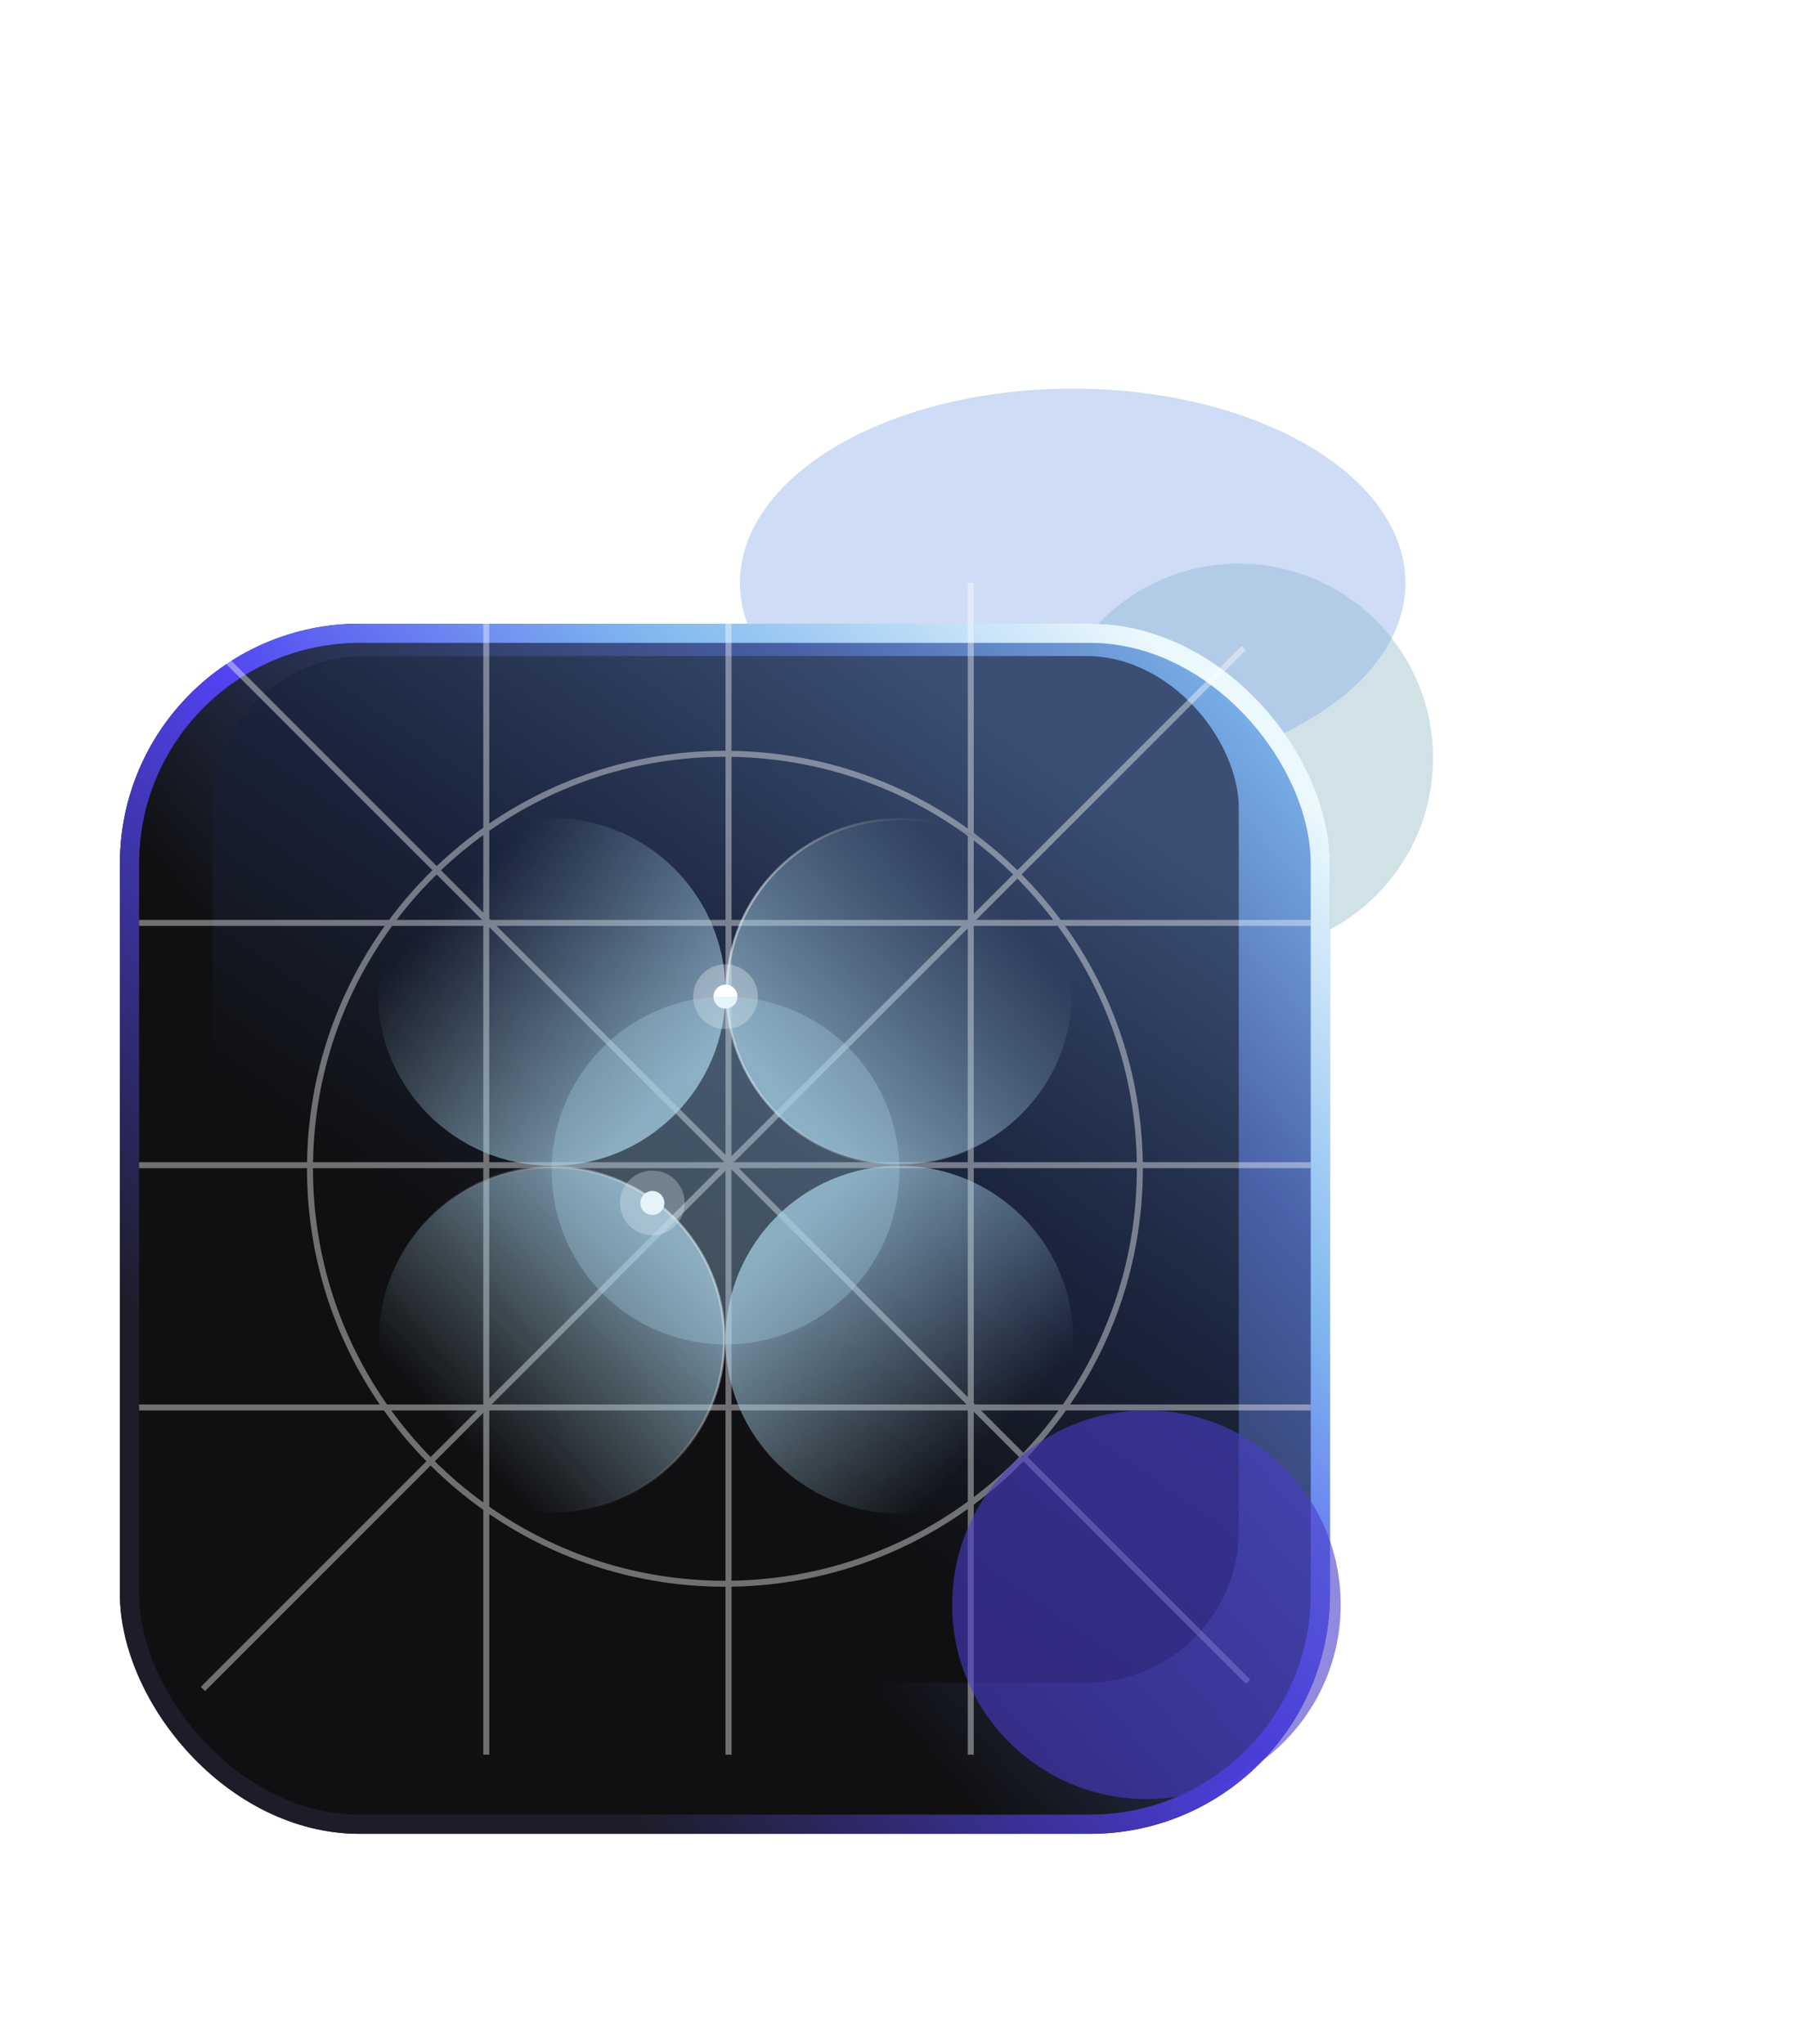 
<svg width="1496" height="1704" viewBox="0 0 1496 1704" fill="none" xmlns="http://www.w3.org/2000/svg">
<g filter="url(#filter0_f_3_2)">
<circle cx="1033" cy="632" r="162" fill="#A2C6D2" fill-opacity="0.5"/>
</g>
<g filter="url(#filter1_f_3_2)">
<ellipse cx="894.5" cy="486" rx="277.5" ry="162" fill="#86A8E6" fill-opacity="0.4"/>
</g>
<g filter="url(#filter2_d_3_2)">
<rect x="100" y="470" width="1009" height="1009" rx="200" fill="url(#paint0_linear_3_2)"/>
<rect x="108" y="478" width="993" height="993" rx="192" stroke="url(#paint1_linear_3_2)" stroke-width="16"/>
</g>
<rect x="177" y="547" width="856" height="856" rx="127" fill="url(#paint2_linear_3_2)"/>
<g style="mix-blend-mode:overlay">
<path fill-rule="evenodd" clip-rule="evenodd" d="M397.929 1176L359.086 1214.84C347.226 1202.73 336.255 1189.75 326.279 1176H397.929ZM403 1170.93L402.929 1171H322.719C283.819 1115.32 261 1047.58 261 974.5C261 974.333 261 974.167 261 974H403V1170.93ZM403 1178L362.611 1218.39C375.159 1230.83 388.662 1242.32 403 1252.72V1178ZM355.551 1218.38L167.464 1406.46L171 1410L359.075 1221.92C372.662 1235.4 387.353 1247.77 403 1258.88V1463H408V1262.36C463.943 1300.62 531.608 1323 604.5 1323L604.763 1323L605 1323V1463H610V1322.96C683.411 1321.82 751.314 1297.99 807 1258.16V1463H812V1254.52C826.742 1243.58 840.59 1231.5 853.414 1218.41L1039 1404L1042.54 1400.46L856.889 1214.82C868.451 1202.68 879.146 1189.71 888.876 1176H1093V1171H892.36C930.621 1115.06 953 1047.39 953 974.5L953 974.251L953 974H1093V969H952.957C951.822 895.589 927.987 827.686 888.163 772H1093V767H884.52C874.564 753.586 863.666 740.912 851.925 729.075L1039 542L1035.46 538.464L848.378 725.551C836.987 714.39 824.832 704.004 812 694.48L812 486H807L807 690.837C751.314 651.013 683.411 627.178 610 626.043V486H605V626C604.833 626 604.667 626 604.5 626C531.608 626 463.943 648.379 408 686.64L408 486H403L403 690.124C389.294 699.854 376.322 710.549 364.182 722.111L174.536 532.464L171 536L360.586 725.586C347.5 738.41 335.422 752.258 324.48 767H116V772H320.837C281.013 827.686 257.178 895.589 256.043 969H116V974H256L256 974.297L256 974.5C256 1047.39 278.379 1115.06 316.64 1171H116V1176H320.124C330.811 1191.06 342.664 1205.23 355.551 1218.38ZM844.843 729.086C834.51 718.966 823.54 709.492 812 700.732V761.929L844.843 729.086ZM807 766.929L806.929 767H610V631.043C683.609 632.199 751.597 656.508 807 697.007V766.929ZM801.929 772L610 963.929V772H801.929ZM612 969L807 774V969H612ZM605 976V1171L410 1171L605 976ZM599.929 974L408 1165.93V974L599.929 974ZM814 767L848.389 732.611C859.084 743.394 869.069 754.882 878.268 767H814ZM882.721 1176C873.716 1188.41 863.9 1200.2 853.352 1211.28L818.071 1176H882.721ZM849.878 1214.88L812 1177V1248.27C825.434 1238.07 838.095 1226.91 849.878 1214.88ZM812 1169.93L813.071 1171H886.281C925.181 1115.32 948 1047.58 948 974.5C948 974.333 948 974.167 948 974H812V1169.93ZM616.071 974L807 1164.93V974H616.071ZM806 1171L610 975V1171H806ZM414.071 772L605 962.929V772L414.071 772ZM604 969L408 773V969L604 969ZM408 765.929L409.071 767L605 767V631C604.833 631 604.667 631 604.5 631C531.425 631 463.679 653.819 408 692.719V765.929ZM367.719 725.648L403 760.929V696.279C390.588 705.284 378.801 715.1 367.719 725.648ZM402 767L364.122 729.122C352.095 740.905 340.93 753.566 330.732 767H402ZM261.043 969H403V772H327.007C286.508 827.403 262.199 895.391 261.043 969ZM881.993 772H812V969H947.957C946.801 895.391 922.492 827.403 881.993 772ZM807 1251.99V1176H610V1317.96C683.609 1316.8 751.597 1292.49 807 1251.99ZM605 1318V1176L408 1176V1256.28C463.679 1295.18 531.425 1318 604.5 1318L604.677 1318L605 1318Z" fill="white" fill-opacity="0.4"/>
</g>
<circle cx="750" cy="827" r="144" fill="url(#paint3_linear_3_2)" fill-opacity="0.7" stroke="url(#paint4_linear_3_2)" stroke-width="2"/>
<circle cx="145" cy="145" r="145" transform="matrix(1 0 0 -1 605 1262)" fill="url(#paint5_linear_3_2)" fill-opacity="0.7"/>
<circle cx="145" cy="145" r="145" transform="matrix(-1 0 0 1 605 682)" fill="url(#paint6_linear_3_2)" fill-opacity="0.7"/>
<circle cx="460" cy="1117" r="144" transform="rotate(180 460 1117)" fill="url(#paint7_linear_3_2)" fill-opacity="0.7" stroke="url(#paint8_linear_3_2)" stroke-width="2"/>
<g filter="url(#filter3_f_3_2)">
<circle cx="956" cy="1338" r="162" fill="#483CC9" fill-opacity="0.6"/>
</g>
<g filter="url(#filter4_f_3_2)">
<circle cx="605" cy="831" r="10" fill="white"/>
</g>
<g filter="url(#filter5_f_3_2)">
<circle cx="605" cy="831" r="27" fill="white" fill-opacity="0.3"/>
</g>
<g filter="url(#filter6_f_3_2)">
<circle cx="544" cy="1003" r="27" fill="white" fill-opacity="0.3"/>
</g>
<g filter="url(#filter7_f_3_2)">
<circle cx="544" cy="1003" r="10" fill="white"/>
</g>
<g style="mix-blend-mode:overlay">
<circle cx="145" cy="145" r="145" transform="matrix(-1 0 0 1 750 831)" fill="#ACD5EB" fill-opacity="0.3"/>
</g>
<defs>
<filter id="filter0_f_3_2" x="587" y="186" width="892" height="892" filterUnits="userSpaceOnUse" color-interpolation-filters="sRGB">
<feFlood flood-opacity="0" result="BackgroundImageFix"/>
<feBlend mode="normal" in="SourceGraphic" in2="BackgroundImageFix" result="shape"/>
<feGaussianBlur stdDeviation="142" result="effect1_foregroundBlur_3_2"/>
</filter>
<filter id="filter1_f_3_2" x="293" y="0" width="1203" height="972" filterUnits="userSpaceOnUse" color-interpolation-filters="sRGB">
<feFlood flood-opacity="0" result="BackgroundImageFix"/>
<feBlend mode="normal" in="SourceGraphic" in2="BackgroundImageFix" result="shape"/>
<feGaussianBlur stdDeviation="162" result="effect1_foregroundBlur_3_2"/>
</filter>
<filter id="filter2_d_3_2" x="0" y="420" width="1209" height="1209" filterUnits="userSpaceOnUse" color-interpolation-filters="sRGB">
<feFlood flood-opacity="0" result="BackgroundImageFix"/>
<feColorMatrix in="SourceAlpha" type="matrix" values="0 0 0 0 0 0 0 0 0 0 0 0 0 0 0 0 0 0 127 0" result="hardAlpha"/>
<feOffset dy="50"/>
<feGaussianBlur stdDeviation="50"/>
<feComposite in2="hardAlpha" operator="out"/>
<feColorMatrix type="matrix" values="0 0 0 0 0 0 0 0 0 0 0 0 0 0 0 0 0 0 0.55 0"/>
<feBlend mode="normal" in2="BackgroundImageFix" result="effect1_dropShadow_3_2"/>
<feBlend mode="normal" in="SourceGraphic" in2="effect1_dropShadow_3_2" result="shape"/>
</filter>
<filter id="filter3_f_3_2" x="590" y="972" width="732" height="732" filterUnits="userSpaceOnUse" color-interpolation-filters="sRGB">
<feFlood flood-opacity="0" result="BackgroundImageFix"/>
<feBlend mode="normal" in="SourceGraphic" in2="BackgroundImageFix" result="shape"/>
<feGaussianBlur stdDeviation="102" result="effect1_foregroundBlur_3_2"/>
</filter>
<filter id="filter4_f_3_2" x="586" y="812" width="38" height="38" filterUnits="userSpaceOnUse" color-interpolation-filters="sRGB">
<feFlood flood-opacity="0" result="BackgroundImageFix"/>
<feBlend mode="normal" in="SourceGraphic" in2="BackgroundImageFix" result="shape"/>
<feGaussianBlur stdDeviation="4.5" result="effect1_foregroundBlur_3_2"/>
</filter>
<filter id="filter5_f_3_2" x="554" y="780" width="102" height="102" filterUnits="userSpaceOnUse" color-interpolation-filters="sRGB">
<feFlood flood-opacity="0" result="BackgroundImageFix"/>
<feBlend mode="normal" in="SourceGraphic" in2="BackgroundImageFix" result="shape"/>
<feGaussianBlur stdDeviation="12" result="effect1_foregroundBlur_3_2"/>
</filter>
<filter id="filter6_f_3_2" x="493" y="952" width="102" height="102" filterUnits="userSpaceOnUse" color-interpolation-filters="sRGB">
<feFlood flood-opacity="0" result="BackgroundImageFix"/>
<feBlend mode="normal" in="SourceGraphic" in2="BackgroundImageFix" result="shape"/>
<feGaussianBlur stdDeviation="12" result="effect1_foregroundBlur_3_2"/>
</filter>
<filter id="filter7_f_3_2" x="525" y="984" width="38" height="38" filterUnits="userSpaceOnUse" color-interpolation-filters="sRGB">
<feFlood flood-opacity="0" result="BackgroundImageFix"/>
<feBlend mode="normal" in="SourceGraphic" in2="BackgroundImageFix" result="shape"/>
<feGaussianBlur stdDeviation="4.5" result="effect1_foregroundBlur_3_2"/>
</filter>
<linearGradient id="paint0_linear_3_2" x1="977" y1="470" x2="393" y2="975" gradientUnits="userSpaceOnUse">
<stop stop-color="#79AEE7"/>
<stop offset="0.332" stop-color="#4960A7"/>
<stop offset="1" stop-color="#101012"/>
</linearGradient>
<linearGradient id="paint1_linear_3_2" x1="988" y1="516.5" x2="279.5" y2="1213" gradientUnits="userSpaceOnUse">
<stop stop-color="#EBF8FC"/>
<stop offset="0.295" stop-color="#7FB8EF"/>
<stop offset="0.576" stop-color="#5142F1"/>
<stop offset="1" stop-color="#1D1D29"/>
</linearGradient>
<linearGradient id="paint2_linear_3_2" x1="894" y1="635" x2="538" y2="1145" gradientUnits="userSpaceOnUse">
<stop stop-color="#3B4F75"/>
<stop offset="0.53" stop-color="#1B253E"/>
<stop offset="1" stop-color="#101012"/>
</linearGradient>
<linearGradient id="paint3_linear_3_2" x1="658.5" y1="915.5" x2="830" y2="749.5" gradientUnits="userSpaceOnUse">
<stop stop-color="#AAD3E9"/>
<stop offset="1" stop-color="#AAD3E9" stop-opacity="0"/>
</linearGradient>
<linearGradient id="paint4_linear_3_2" x1="629" y1="827" x2="849" y2="827" gradientUnits="userSpaceOnUse">
<stop stop-color="white" stop-opacity="0.5"/>
<stop offset="1" stop-opacity="0"/>
</linearGradient>
<linearGradient id="paint5_linear_3_2" x1="53.5" y1="233.5" x2="225" y2="67.5" gradientUnits="userSpaceOnUse">
<stop stop-color="#AAD3E9"/>
<stop offset="1" stop-color="#AAD3E9" stop-opacity="0"/>
</linearGradient>
<linearGradient id="paint6_linear_3_2" x1="53.5" y1="233.5" x2="225" y2="67.5" gradientUnits="userSpaceOnUse">
<stop stop-color="#AAD3E9"/>
<stop offset="1" stop-color="#AAD3E9" stop-opacity="0"/>
</linearGradient>
<linearGradient id="paint7_linear_3_2" x1="368.5" y1="1205.5" x2="540" y2="1039.5" gradientUnits="userSpaceOnUse">
<stop stop-color="#AAD3E9"/>
<stop offset="1" stop-color="#AAD3E9" stop-opacity="0"/>
</linearGradient>
<linearGradient id="paint8_linear_3_2" x1="370.5" y1="1220.5" x2="559" y2="1117" gradientUnits="userSpaceOnUse">
<stop stop-color="white" stop-opacity="0.5"/>
<stop offset="1" stop-opacity="0"/>
</linearGradient>
</defs>
</svg>

